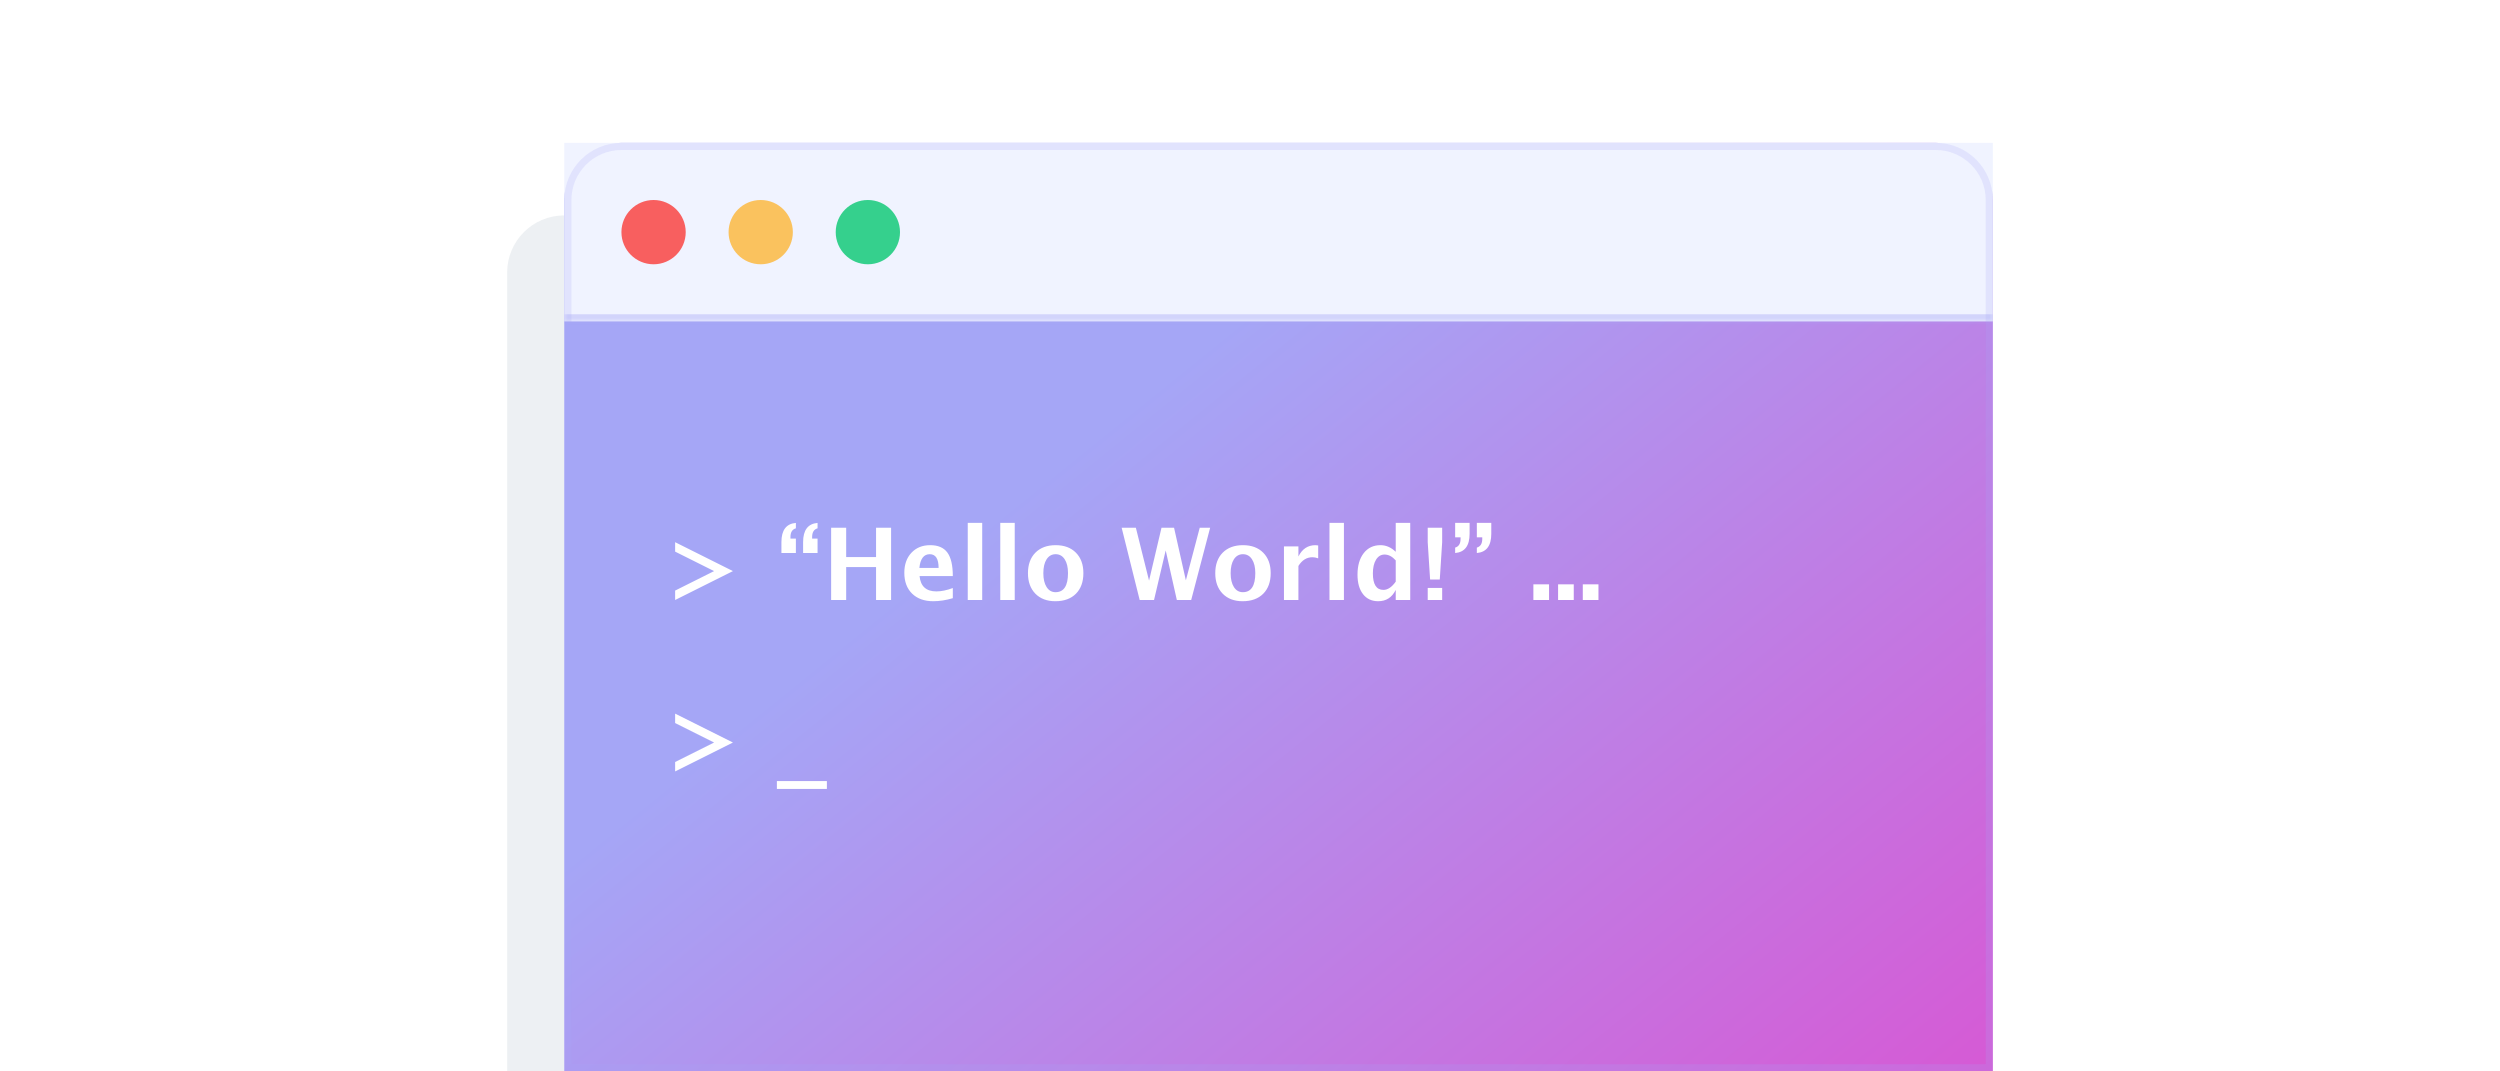 <svg width="350" height="150" viewBox="0 0 350 150" fill="none" xmlns="http://www.w3.org/2000/svg">
<rect width="350" height="150" fill="white"/>
<g opacity="0.45">
<path d="M71 38.156C71 33.738 74.582 30.156 79 30.156H263C267.418 30.156 271 33.738 271 38.156V150H71V38.156Z" fill="#D7DEE4"/>
</g>
<path d="M79 28C79 23.582 82.582 20 87 20H271C275.418 20 279 23.582 279 28V150H79V28Z" fill="url(#paint0_linear_2752_42554)"/>
<path d="M94.518 84L102.611 79.953L94.518 75.906V77.226L99.959 79.946V79.96L94.518 82.681V84ZM110.664 75.4H111.423V77.424H109.399V75.893C109.399 74.22 110.074 73.325 111.423 73.206V73.965C110.917 74.106 110.664 74.512 110.664 75.182V75.4ZM113.699 75.4H114.458V77.424H112.435V75.893C112.435 74.22 113.109 73.325 114.458 73.206V73.965C113.952 74.106 113.699 74.512 113.699 75.182V75.4ZM116.358 84V73.883H118.464V77.991H122.647V73.883H124.753V84H122.647V79.386H118.464V84H116.358ZM133.394 83.747C132.432 84.03 131.521 84.171 130.659 84.171C129.406 84.171 128.417 83.815 127.692 83.105C126.968 82.394 126.605 81.423 126.605 80.192C126.605 79.03 126.936 78.096 127.597 77.39C128.262 76.679 129.139 76.323 130.229 76.323C131.327 76.323 132.129 76.67 132.635 77.362C133.141 78.055 133.394 79.151 133.394 80.65H128.738C128.875 82.081 129.661 82.797 131.097 82.797C131.776 82.797 132.541 82.64 133.394 82.325V83.747ZM128.711 79.509H131.404C131.404 78.228 130.992 77.588 130.167 77.588C129.328 77.588 128.843 78.228 128.711 79.509ZM135.485 84V73.206H137.509V84H135.485ZM140.038 84V73.206H142.062V84H140.038ZM147.742 84.171C146.571 84.171 145.639 83.818 144.946 83.111C144.258 82.4 143.914 81.446 143.914 80.247C143.914 79.035 144.26 78.078 144.953 77.376C145.65 76.674 146.596 76.323 147.79 76.323C148.989 76.323 149.934 76.674 150.627 77.376C151.324 78.078 151.673 79.03 151.673 80.233C151.673 81.464 151.324 82.428 150.627 83.125C149.93 83.822 148.968 84.171 147.742 84.171ZM147.776 82.906C148.938 82.906 149.52 82.015 149.52 80.233C149.52 79.418 149.365 78.773 149.055 78.299C148.749 77.825 148.328 77.588 147.79 77.588C147.257 77.588 146.835 77.825 146.525 78.299C146.22 78.773 146.067 79.422 146.067 80.247C146.067 81.063 146.22 81.71 146.525 82.189C146.831 82.667 147.248 82.906 147.776 82.906ZM159.555 84L157.032 73.883H159.021L160.867 81.286L162.61 73.883H164.367L166.021 81.245L167.963 73.883H169.419L166.767 84H164.757L163.198 77.061L161.564 84H159.555ZM173.965 84.171C172.794 84.171 171.862 83.818 171.169 83.111C170.481 82.4 170.137 81.446 170.137 80.247C170.137 79.035 170.483 78.078 171.176 77.376C171.873 76.674 172.819 76.323 174.013 76.323C175.211 76.323 176.157 76.674 176.85 77.376C177.547 78.078 177.896 79.03 177.896 80.233C177.896 81.464 177.547 82.428 176.85 83.125C176.152 83.822 175.191 84.171 173.965 84.171ZM173.999 82.906C175.161 82.906 175.742 82.015 175.742 80.233C175.742 79.418 175.587 78.773 175.277 78.299C174.972 77.825 174.55 77.588 174.013 77.588C173.479 77.588 173.058 77.825 172.748 78.299C172.443 78.773 172.29 79.422 172.29 80.247C172.29 81.063 172.443 81.71 172.748 82.189C173.053 82.667 173.47 82.906 173.999 82.906ZM179.755 84V76.494H181.778V77.909C182.302 76.852 183.1 76.323 184.171 76.323C184.299 76.323 184.424 76.337 184.547 76.364V78.169C184.26 78.064 183.993 78.012 183.747 78.012C182.94 78.012 182.284 78.42 181.778 79.235V84H179.755ZM186.126 84V73.206H188.149V84H186.126ZM195.402 84V82.585C194.883 83.642 194.065 84.171 192.948 84.171C192.046 84.171 191.337 83.841 190.822 83.18C190.307 82.519 190.05 81.61 190.05 80.452C190.05 79.194 190.339 78.192 190.918 77.444C191.501 76.697 192.283 76.323 193.263 76.323C194.047 76.323 194.76 76.633 195.402 77.253V73.206H197.433V84H195.402ZM195.402 78.456C194.915 77.909 194.393 77.636 193.837 77.636C193.34 77.636 192.944 77.875 192.647 78.353C192.351 78.832 192.203 79.475 192.203 80.281C192.203 81.817 192.695 82.585 193.68 82.585C194.281 82.585 194.855 82.2 195.402 81.43V78.456ZM199.88 84V82.311H201.903V84H199.88ZM200.215 81.136L199.88 75.906V73.883H201.903V75.906L201.568 81.136H200.215ZM204.48 75.23H203.722V73.206H205.745V74.731C205.745 76.408 205.071 77.305 203.722 77.424V76.665C204.228 76.519 204.48 76.111 204.48 75.441V75.23ZM207.516 75.23H206.757V73.206H208.78V74.731C208.78 76.408 208.106 77.305 206.757 77.424V76.665C207.263 76.519 207.516 76.111 207.516 75.441V75.23ZM214.673 84V81.806H216.867V84H214.673ZM218.132 84V81.806H220.326V84H218.132ZM221.591 84V81.806H223.785V84H221.591ZM94.518 108L102.611 103.953L94.518 99.906V101.226L99.959 103.946V103.96L94.518 106.681V108ZM108.764 110.447V109.347H115.764V110.447H108.764Z" fill="white"/>
<mask id="path-5-inside-1_2752_42554" fill="white">
<path d="M79 20H279V45H79V20Z"/>
</mask>
<path d="M79 20H279V45H79V20Z" fill="#F0F3FF"/>
<path d="M279 44H79V46H279V44Z" fill="#A5A6F6" fill-opacity="0.4" mask="url(#path-5-inside-1_2752_42554)"/>
<circle cx="91.5" cy="32.5" r="4.5" fill="#F85F5F"/>
<circle cx="106.5" cy="32.5" r="4.5" fill="#FAC25E"/>
<circle cx="121.5" cy="32.5" r="4.5" fill="#35D08D"/>
<path d="M79.5 28C79.5 23.858 82.858 20.5 87 20.5H271C275.142 20.5 278.5 23.858 278.5 28V149.5H79.5V28Z" stroke="#A5A6F6" stroke-opacity="0.2"/>
<defs>
<linearGradient id="paint0_linear_2752_42554" x1="272" y1="331.797" x2="92.621" y2="109.969" gradientUnits="userSpaceOnUse">
<stop offset="0.042" stop-color="#ED35EC"/>
<stop offset="0.23" stop-color="#ED35C5"/>
<stop offset="1" stop-color="#A5A6F6"/>
</linearGradient>
</defs>
</svg>
